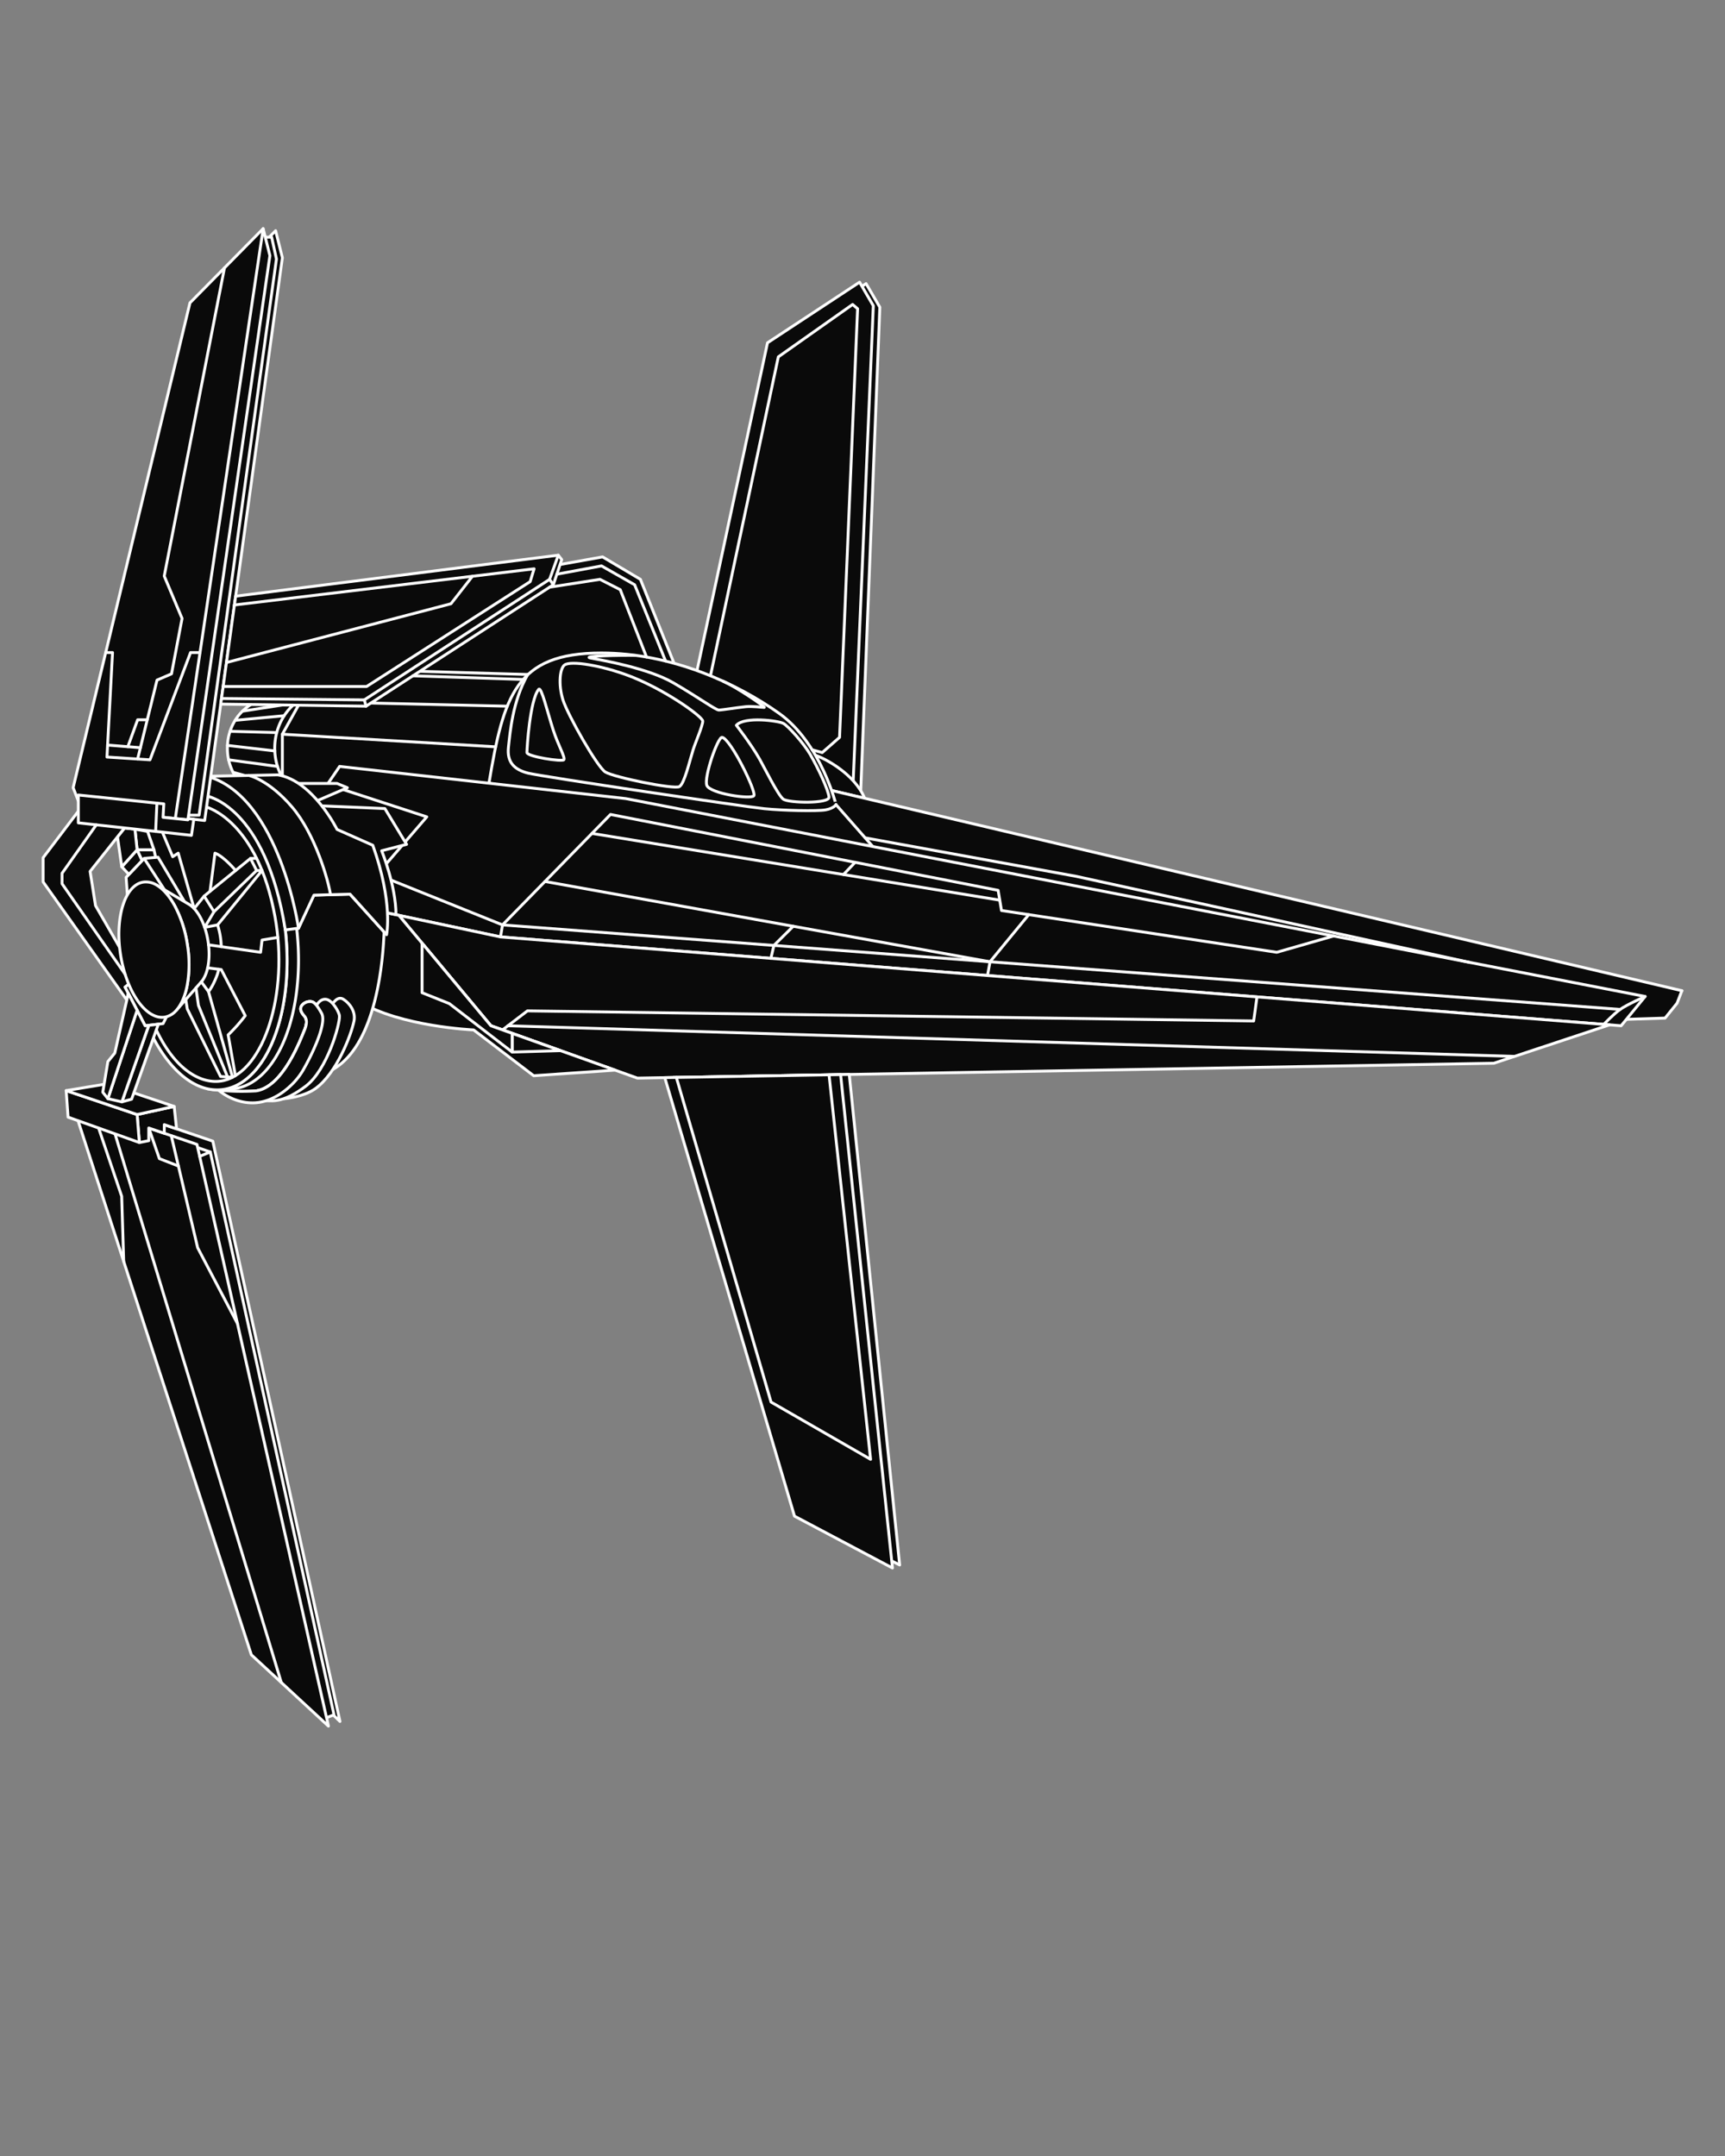 <svg id="Layer_2" data-name="Layer 2" xmlns="http://www.w3.org/2000/svg" viewBox="0 0 1200 1500"><rect x="0" y="0" width="1200" height="1500" fill="#808080" stroke="none"/><defs><style>.cls-1{fill:#0a0a0a;}.cls-1,.cls-2{stroke:#fefefe;stroke-linecap:round;stroke-linejoin:round;stroke-width:2px;}.cls-2{fill:none;}</style></defs><title>Artboard 1 copy 3</title><polygon class="cls-1" points="389.62 392.76 419.19 387.46 445.5 403.07 468.89 461.47 261.06 477.62 389.62 392.76"/><ellipse class="cls-1" cx="189.76" cy="520.53" rx="31.59" ry="34.59"/><ellipse class="cls-1" cx="226.74" cy="520.53" rx="35.63" ry="39.01"/><line class="cls-2" x1="168.67" y1="494.79" x2="196.42" y2="490.49"/><line class="cls-2" x1="163.59" y1="501.16" x2="197.69" y2="497.95"/><line class="cls-2" x1="160.04" y1="508.79" x2="192.51" y2="509.69"/><line class="cls-2" x1="158.23" y1="518.61" x2="191.16" y2="522.46"/><line class="cls-2" x1="159.05" y1="528.63" x2="193.05" y2="533.23"/><line class="cls-2" x1="162.15" y1="537.32" x2="201.49" y2="548.05"/><polygon class="cls-1" points="207.66 490.65 196.43 510.81 196.43 546.66 361.7 584.02 382.33 469.71 279.59 466.71 207.66 490.65"/><polyline class="cls-2" points="1138.54 700.48 1155.63 697.96 1131.4 709.18"/><line class="cls-2" x1="1155.63" y1="697.96" x2="1142.23" y2="695.98"/><line class="cls-2" x1="1170" y1="689.27" x2="1154.64" y2="708.43"/><polygon class="cls-1" points="490.41 466.56 539.46 238.49 602.49 197.33 612.06 213.74 598.64 553.4 490.41 466.56"/><polygon class="cls-1" points="484.88 466.56 533.92 238.49 597.96 196.33 607.53 212.74 593.11 553.4 484.88 466.56"/><path class="cls-1" d="M567.29,525.5c6,1.93,27.09,12.67,34.19,29.87l-34.88-8.21Z"/><polygon class="cls-1" points="1131.4 709.18 1158.31 708.32 1166.66 697.96 1170 689.27 566.6 547.16 560.09 579.83 1131.4 709.18"/><path class="cls-1" d="M607.19,589l-25.61-29.18S571.06,517,542,496.31s-74.8-42-123.74-42c-59.56,0-67.89,29.78-78.12,90.6Z"/><polygon class="cls-1" points="1144.44 693.28 1127.73 713.66 348.18 651.85 179.78 616.09 236.25 533.23 435.39 555.62 1144.44 693.28"/><polygon class="cls-1" points="1119.68 713.02 1039.18 739.73 443.41 750.08 341.5 713.66 277.48 636.84 348.18 651.85 1119.68 713.02"/><polyline class="cls-2" points="349.57 716.54 366.9 703.3 872.12 710.32 874.43 693.58"/><line class="cls-2" x1="1053.52" y1="734.97" x2="353.34" y2="713.66"/><path class="cls-2" d="M1144.44,693.28s-12.7,5.68-17.38,9-11.39,10.41-11.39,10.41"/><polyline class="cls-2" points="1127.06 702.3 349.57 643.49 348.18 651.85"/><polyline class="cls-2" points="927.71 651.2 888.15 662.54 696.69 633.47 694.35 619.44 424.7 566.64 349.57 643.49 262.31 608.41 296.89 568.31 227.71 545.75"/><polyline class="cls-2" points="715.65 636.35 688.7 669.14 686.96 678.71"/><line class="cls-2" x1="688.7" y1="669.15" x2="379.11" y2="613.27"/><line class="cls-2" x1="695.49" y1="626.26" x2="411.81" y2="579.83"/><line class="cls-2" x1="594.86" y1="599.96" x2="586.75" y2="608.46"/><polyline class="cls-2" points="551.81 644.44 538.37 657.77 536.26 666.76"/><path class="cls-1" d="M427.88,744.53l-56.64,3.88-41.77-31.87s-51.12-2.21-79.86-19.92-69.83-80.53-69.83-80.53l97.7,20.75,64,76.82Z"/><polygon class="cls-1" points="389.92 730.97 356.29 731.96 356.29 718.95 389.92 730.97"/><polygon class="cls-1" points="356.29 731.96 312.58 698.25 293.62 690.67 293.62 656.2 341.5 713.66 356.29 718.95 356.29 731.96"/><polygon class="cls-1" points="468.48 749.65 558.69 1054.71 625.85 1088.8 590.78 747.52 468.48 749.65"/><polygon class="cls-1" points="462.47 749.75 552.68 1054.82 620.84 1090.91 584.76 747.63 462.47 749.75"/><polyline class="cls-2" points="470.51 749.61 536.38 975.47 605.63 1015.31 576.73 747.77"/><path class="cls-2" d="M581.58,559.79s-1.5,2.67-7.35,3.68-29.07.5-42.6-.84-155-22.39-164.23-24.72-14.87-7.19-13.7-18,2.92-31.81,13.15-50.15"/><path class="cls-2" d="M374.75,479.6c1.83-2.18,6,15.65,10.19,28.57,3.33,10.27,8.35,18.71,7.35,20.38s-25.73-2.17-25.73-5S368.57,487,374.75,479.6Z"/><path class="cls-2" d="M393.46,462.22c-4.18,1.64-5.18,14.19-1.84,24.72s23.73,46.45,29.41,50.13,48.11,12.36,51.62,10.19,7-17.61,9.52-25.62c1.51-4.79,6.85-17.15,6.69-20s-23.41-20-47.79-30.07C423.54,464.31,400.31,459.55,393.46,462.22Z"/><path class="cls-2" d="M502.39,513c-2.94-.65-12.86,27.74-10.69,33.42s30.9,10,32.74,7.18S508.4,514.35,502.39,513Z"/><path class="cls-2" d="M512.25,504.61s10.35,13.25,16.2,23.61c3.65,6.46,12.7,24.89,16.38,27.73s32.37,3.4,31.88-1.45-7.32-19.74-13.22-29.82c-4.46-7.61-15.18-19.52-18.51-21.36S517.82,498.24,512.25,504.61Z"/><path class="cls-2" d="M442.46,456c-10.57-.28-39.31.39-31.29,1.89s39.76,7,57.3,17.21S497.88,494,500.05,494s12.2-1.65,18.71-2.34c4.49-.48,11.53.5,12.87.5s-19-14.05-28.58-18.17"/><polyline class="cls-2" points="601.87 582.92 748.57 609.68 1022.56 669.62"/><polyline class="cls-2" points="564.96 521.64 571.98 523.59 584.04 513 596.59 214.79 593.11 211.83 541.44 248.29 494.34 469.71"/><polygon class="cls-1" points="207.66 545.07 234.44 545.07 241.65 548.04 220.85 557 207.66 545.07"/><path class="cls-1" d="M223.86,560.66l43.88,1.9,15.1,24.88-17.33,4.47s9.95,24.37,9.95,44.45l-20.19-4.24Z"/><path class="cls-1" d="M267.21,648.4c-.71,18.22-4.82,77.05-34.85,95.17a104.45,104.45,0,0,1-30.42,12,48.47,48.47,0,0,0,8.44-10.25c4.76-8.06,17.58-32.85,13.3-40.41s-6-8.31-8.79-8.06-5.26,2.31-5.62,4.27.73,3.79,2.45,5.74,2.19,5-.13,10.37-14.54,39-33.46,41.74a167.38,167.38,0,0,1-26-.46c-4.86-.47-7.7-1-7.7-1l54-110.5,9.18-1.25,10.71-23,25.14-.69Z"/><path class="cls-1" d="M210.38,745.33a48.47,48.47,0,0,1-8.44,10.25,145,145,0,0,1-23.81,3.4c18.92-2.73,31.14-36.36,33.46-41.74s1.83-8.42.13-10.37-2.82-3.79-2.45-5.74,2.81-4,5.62-4.27,4.52.48,8.79,8.06S215.14,737.27,210.38,745.33Z"/><path class="cls-1" d="M161.87,757.57l-.66,0-8,.58.66-.06a30.37,30.37,0,0,0,3.29-.5C185.57,751.71,204,705,198.84,650.47c-5.11-53.65-31.33-95.59-59.78-97.32a29.83,29.83,0,0,0-4,0l7.95-.58c30-2.19,58.43,41.14,63.79,97.31C212.18,706.49,192.07,754.7,161.87,757.57Z"/><path class="cls-1" d="M157.21,757.64a30.37,30.37,0,0,1-3.29.5l-.66.06c-29.95,2.19-58.43-41.13-63.78-97.3-5.39-56.59,14.72-104.79,44.91-107.67l.66-.06a29.83,29.83,0,0,1,4,0c28.45,1.73,54.67,43.67,59.78,97.32C204,705,185.57,751.71,157.21,757.64Z"/><path class="cls-1" d="M207.66,645.79l10.72-23,25.13-.69,25.41,28.18s4.72-22.21-9.58-62.2l-24.86-11s-16.8-34-41.23-38l-49.09,1,41.59,43.68Z"/><path class="cls-1" d="M198.48,647l9.18-1.24s-13.1-91.54-63.5-105.68l-.78,13.61S184.64,560,198.48,647Z"/><path class="cls-2" d="M143.66,561.52s35.48,9.34,47.65,76.32C201,691.08,183.63,745,155.79,751.73c-13.25,3.2-32.53-4.54-47.07-35.16"/><polygon class="cls-1" points="114.4 619.02 100.25 597.22 87.72 610.41 88.61 622.58 114.4 619.02"/><polygon class="cls-1" points="89.67 608.36 84.72 603.06 95.38 591.2 98.87 598.67 89.67 608.36"/><polyline class="cls-1" points="128.34 627.31 109.94 596.38 100.25 597.22 98.87 598.67 95.38 591.2 107.1 591.2 108.28 596.52"/><polygon class="cls-1" points="107.1 591.2 102.65 578.43 93.87 576.84 95.38 591.2 107.1 591.2"/><polygon class="cls-1" points="93.87 576.84 86.64 576.04 81.73 582.23 84.72 603.06 95.38 591.2 93.87 576.84"/><polygon class="cls-1" points="54.48 564.39 30 596.71 30 613.57 88.22 695.73 89.27 691.08 87.03 686.75 95.38 680.2 66.45 630.06 62.69 606.25 86.64 576.04 54.48 564.39"/><polygon class="cls-1" points="191.73 160.52 196.43 179.3 142.37 570.85 65.34 562.26 59.56 549.46 140.81 212.16 191.73 160.52"/><polyline class="cls-1" points="184.54 164.99 188.97 164.99 192.31 180.21 138.51 567.14 131.17 567.14"/><polygon class="cls-1" points="183.06 159.08 187.76 177.86 130.7 570.4 56.67 562.82 50.89 548.01 132.14 210.72 183.06 159.08"/><polyline class="cls-2" points="73.54 454.01 78.28 454.01 74.41 526.7 104.33 528.63 132.55 454.01 139.14 454.01"/><line class="cls-2" x1="121.94" y1="569.51" x2="183.06" y2="159.08"/><polyline class="cls-2" points="156.15 186.37 114.25 400.79 126.65 430.28 119.32 468.81 109.23 473.17 95.74 528.08"/><line class="cls-2" x1="97.67" y1="520.21" x2="74.85" y2="518.37"/><polyline class="cls-2" points="88.93 519.5 95.74 500.78 102.45 500.78"/><polygon class="cls-1" points="113.95 559.29 54.48 553.11 54.48 572.49 133.17 581.18 134.83 570 130.83 569.51 130.7 570.4 113.43 568.63 113.95 559.29"/><line class="cls-2" x1="109.16" y1="558.79" x2="108.28" y2="578.43"/><polygon class="cls-1" points="148.03 793.94 61.08 764.37 185.88 1149.05 236.5 1197.66 148.03 793.94"/><polyline class="cls-1" points="227.15 1195.05 232.36 1193.03 146.28 801.46 137.51 798.42"/><polygon class="cls-1" points="137.01 796.2 50.05 766.62 174.85 1151.3 228.48 1200.92 137.01 796.2"/><line class="cls-2" x1="146.28" y1="801.46" x2="138.89" y2="804.51"/><line class="cls-2" x1="75.93" y1="775.43" x2="195.68" y2="1170.58"/><polyline class="cls-2" points="86.03 877.53 84.66 832.32 64.06 771.39"/><polyline class="cls-2" points="119.14 790.12 137.51 868.13 165.19 920.88"/><polyline class="cls-2" points="124.11 811.25 110.88 806.1 103.5 784.8"/><polygon class="cls-1" points="95.38 775.43 96.95 794.91 103.5 793.6 103.5 784.8 114.28 788.47 114.28 782.46 122.82 785.37 121.17 769.78 95.38 775.43"/><polygon class="cls-1" points="95.38 775.43 46.04 758.78 47.35 777.24 96.95 794.91 95.38 775.43"/><polygon class="cls-1" points="46.04 758.78 74.31 754.07 121.17 769.78 95.38 775.43 46.04 758.78"/><path class="cls-1" d="M140.05,683.1,122.8,702.76c3.47-4,6-10,7.44-17.34a83.51,83.51,0,0,0,.07-28.41,83.7,83.7,0,0,0-8.86-27c-3.62-6.54-7.92-11.49-12.43-14.18l22.47,13.36c5.94,3.52,11.28,13.36,13.22,25.54S144.6,677.92,140.05,683.1Z"/><polygon class="cls-1" points="87.03 686.75 100.96 713.66 113.45 712.15 119.39 700.21 95.38 680.2 87.03 686.75"/><path class="cls-1" d="M130.24,685.42c-1.41,7.35-4,13.39-7.44,17.34a13.85,13.85,0,0,1-8.25,4.9c-12.82,2-26.54-17.35-30.66-43.29s3-48.62,15.76-50.65a13.92,13.92,0,0,1,9.37,2.1c4.51,2.69,8.81,7.64,12.43,14.18a83.7,83.7,0,0,1,8.86,27A83.51,83.51,0,0,1,130.24,685.42Z"/><polygon class="cls-1" points="110.15 712.55 91.54 764.75 84.78 766.62 103.5 713.36 110.15 712.55"/><polygon class="cls-1" points="84.78 766.62 75.05 764.37 95.38 702.89 100.96 713.66 103.5 713.36 84.78 766.62"/><polygon class="cls-1" points="89.27 691.08 79.86 732.64 75.05 738.58 71.5 759.88 75.05 764.37 95.38 702.89 89.27 691.08"/><polyline class="cls-2" points="66.98 573.87 43.16 607.58 43.16 614.84 87.03 677.79"/><polygon class="cls-1" points="163.92 414.79 388.36 386.27 390.76 389.35 384.93 406.84 254.64 491.32 153.55 489.87 163.92 414.79"/><polyline class="cls-2" points="154.09 485.96 253.43 486.94 382.33 403.07 388.36 386.27"/><polyline class="cls-2" points="155.24 477.62 255.02 477.62 368.81 404.66 371.54 395.74 163.07 420.91"/><polyline class="cls-2" points="157.55 460.93 313.71 420.05 328.65 400.92"/><line class="cls-2" x1="253.43" y1="486.94" x2="254.64" y2="491.32"/><line class="cls-2" x1="382.33" y1="403.07" x2="384.93" y2="406.84"/><polygon class="cls-2" points="182.28 605.64 178.51 605.64 148.87 634.3 142.37 645.22 151.36 643.49 182.28 605.64"/><line class="cls-2" x1="142.02" y1="623.45" x2="148.87" y2="634.3"/><line class="cls-2" x1="174.26" y1="597.22" x2="178.51" y2="605.64"/><path class="cls-2" d="M163.91,605.64s-8.36-10-14.37-12.07l-3.41,26.53"/><polyline class="cls-2" points="112.97 578.95 120.13 596.05 123.98 593.57 135.05 632.12 142.02 623.45 174.26 597.22 178.51 597.22"/><polyline class="cls-2" points="193.27 652.18 182.28 654.02 181.28 662.54 145.06 657.36"/><path class="cls-2" d="M151.36,643.49a54.44,54.44,0,0,1,2.56,15.14"/><path class="cls-2" d="M144.45,673.34l9.47,1.23,16.67,32.08A112.62,112.62,0,0,1,158.73,720l5,28.4"/><path class="cls-2" d="M140.05,683.1l5,6.79c2.86-3.32,6.59-11.94,7.1-15.55"/><polyline class="cls-2" points="145.06 689.89 161.78 749.49 153.42 748.95 130.27 701.93 129.24 695.42"/><polyline class="cls-2" points="136.33 687.34 138.05 699.54 158.29 749.26"/><path class="cls-2" d="M229.89,622.48c-1.16-8.72-10.35-41.86-26.72-61s-30.08-22-30.08-22"/><path class="cls-1" d="M231.55,698.23s3.23-5.6,7.34-3,8.74,8.37,7.36,15.17c-2,9.86-12.09,36.14-26.57,46.78-8.48,6.24-22.25,7.22-22.25,7.22Z"/><path class="cls-1" d="M220.2,699.5s2.47-5,6.84-4.22,9,9.1,9.11,11.6c.35,5.86-8.61,37.67-23.58,48.9s-22.36,10.17-27.4,10L211.32,733Z"/><path class="cls-1" d="M210.38,745.33a48.47,48.47,0,0,1-8.44,10.25c-6.09,5.71-14.4,10.85-23.8,11.61-15.15,1.22-26-8.67-26-8.67a167.38,167.38,0,0,0,26,.46c18.92-2.73,31.14-36.36,33.46-41.74s1.83-8.42.13-10.37-2.82-3.79-2.45-5.74,2.81-4,5.62-4.27,4.52.48,8.79,8.06S215.14,737.27,210.38,745.33Z"/><line class="cls-2" x1="363.93" y1="472.72" x2="287.24" y2="470.18"/><line class="cls-2" x1="196.42" y1="510.81" x2="344.79" y2="519.59"/><line class="cls-2" x1="258.01" y1="489.13" x2="352.88" y2="491.32"/><polyline class="cls-2" points="387.38 399.49 418.44 393.72 441.49 406.84 463.03 459.94"/><polyline class="cls-2" points="382.33 408.52 417.35 403.07 431.47 410.26 449.76 457.14"/></svg>
